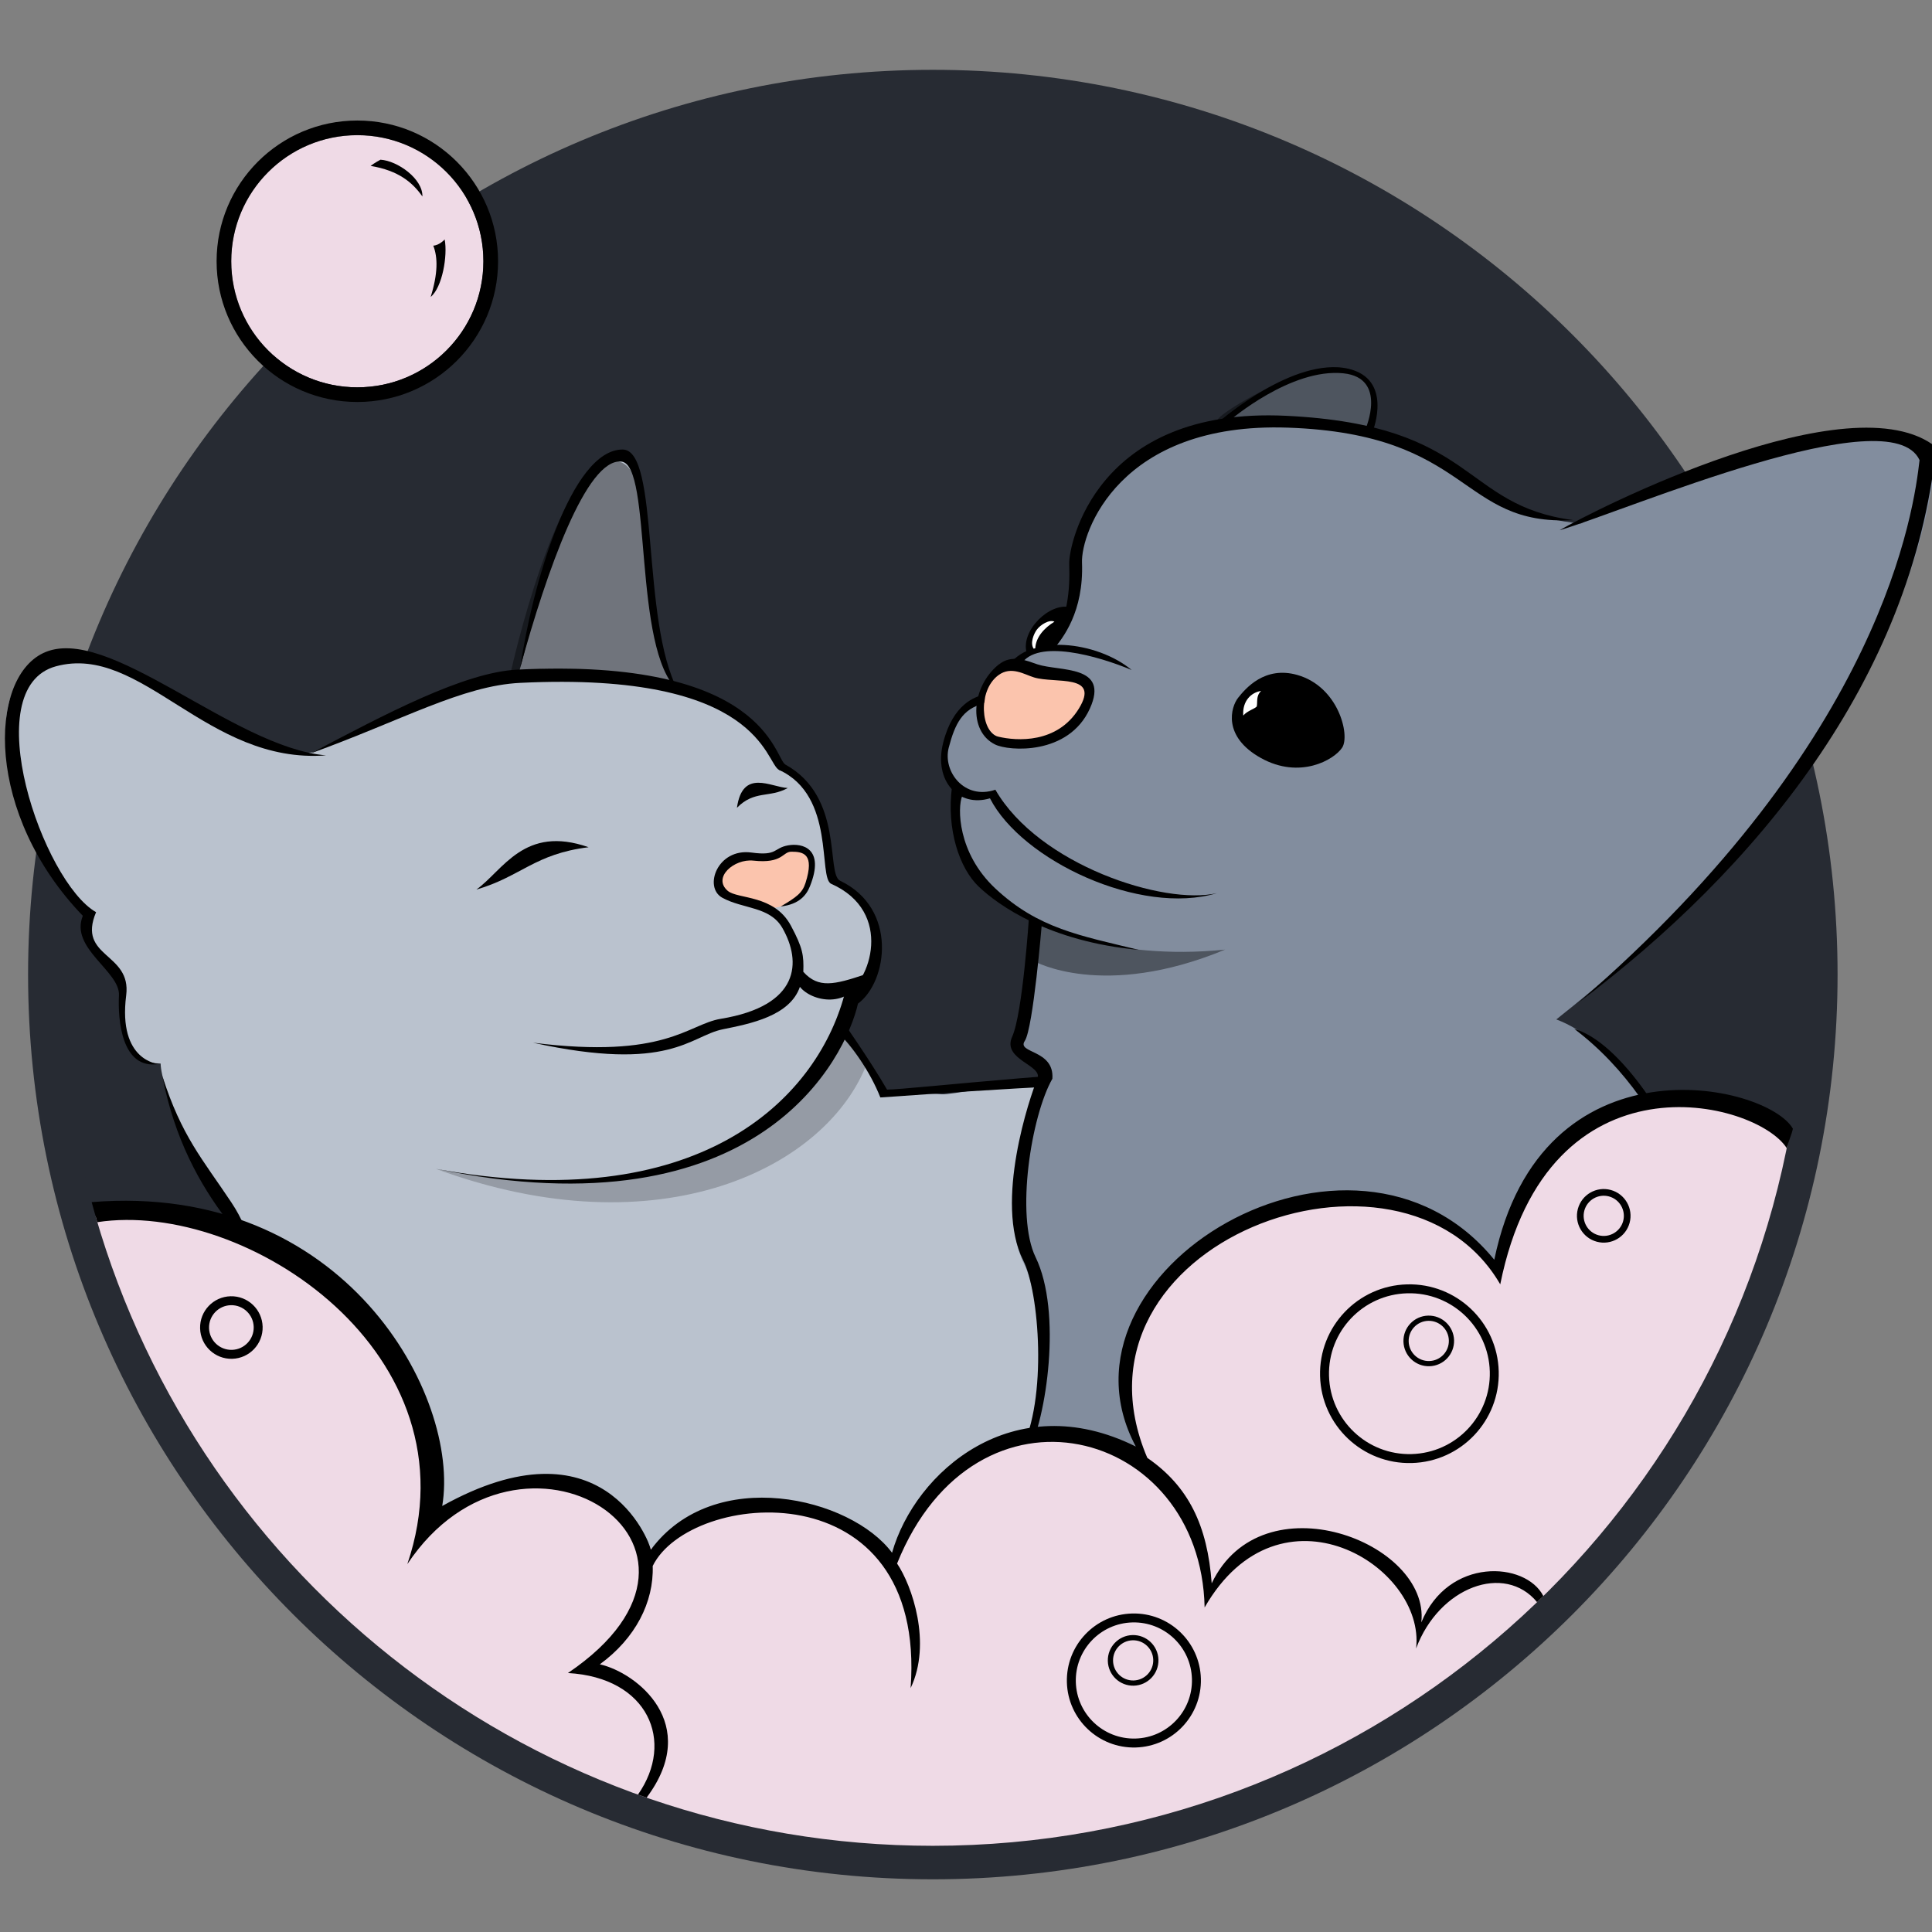 <?xml version="1.0" encoding="utf-8"?>
<!DOCTYPE svg PUBLIC "-//W3C//DTD SVG 1.1//EN" "http://www.w3.org/Graphics/SVG/1.1/DTD/svg11.dtd">
<svg version="1.1" id="Calque_1" xmlns="http://www.w3.org/2000/svg" xmlns:xlink="http://www.w3.org/1999/xlink" x="0px" y="0px"
	 width="440px" height="440px" viewBox="0 0 440 440" enable-background="new 0 0 440 440" xml:space="preserve">
<rect x="0" y="0" width="440" height="440" fill="#808080" stroke="none"/>
<g id="Circle">
	<path fill="#272B33" d="M418.494,221.95c0,113.802-92.247,206.05-206.049,206.05C98.644,428,6.395,335.752,6.395,221.95
		c0-113.8,92.249-206.05,206.05-206.05C326.247,15.9,418.494,108.15,418.494,221.95z"/>
	<circle fill="#272B33" cx="212.445" cy="221.95" r="198.418"/>
</g>
<g id="Chat">
	<path fill="#BAC2CE" d="M264.85,251.46c-2.752-11.919-46.689-1.938-50.31-2.242c-3.619-0.303-11.342-0.161-14.305-1.319
		c-2.544-6.868-6.36-11.193-8.904-14.5c-1.867-2.429,1.526-3.814,0.948-6.719c10.358-7.995,8.21-20.755-3.237-27.114
		c0.254-9.413-3.562-22.385-11.58-24.2c-4.457-13.515-14.622-14.721-21.236-17.265c-11.742-4.516-4.114-52.335-15.517-53.675
		c-11.403-1.34-20.859,43.754-22.79,49.629c-7.736,1.756-24.409,6.253-46.657,17.273c-11.702,2.036-46.298-26.964-59.271-22.131
		c-23.695,8.828-2.035,49.096,8.395,59.525c-2.321,9.197,7.377,10.938,7.377,14.246c0,19.857,5.257,18.994,8.819,19.248
		c0.084,5.173,7.634,25.95,17.636,35.952c5.297,5.296,1.852,27.578,15.67,29.947C50.658,358.809,306.059,430.034,264.85,251.46z"/>
	<path opacity="0.4" enable-background="new    " d="M116.288,153.266c0,0,10.474-47.637,22.895-48.333
		c12.421-0.695,3.052,34.596,15.23,52.321C140.709,151.741,124.064,151.533,116.288,153.266z"/>
	<path d="M191.331,200.582c-3.292-1.579,0.979-19.048-12.465-26.456c-2.535-1.398-4.429-24.445-61.052-21.623
		c-12.196,0.609-30.227,10.216-47.061,19.079c20.854-7.546,34.542-15.424,47.714-16.065c55.013-2.674,55.773,18.375,58.994,19.848
		c12.896,5.9,8.781,24.56,11.851,25.924c14.371,6.388,8.863,22.646,2.966,25.39c-6.545,24.019-33.476,50.485-93.02,39.513
		c73.949,15.227,93.399-25.551,96.141-37.627C202.125,223.626,204.557,206.92,191.331,200.582z"/>
	<path d="M12.755,151.741c19.503-5.271,34.341,22.386,61.501,20.289c-21.181-1.741-49.862-30.313-64.449-23.28
		c-12.499,6.025-13.17,36.77,9.055,59.819c-3.019,7.408,8.506,12.621,8.231,18.109c-0.274,5.488,0.55,17.014,9.055,15.639
		c0,0-9.33-0.549-7.409-15.639c1.248-9.799-11.25-8.506-6.86-18.933C9.808,200.884-5.513,156.678,12.755,151.741z"/>
	<path d="M118.468,152.042c2.743-18.659,11.524-49.666,23.323-49.666c8.51,0,4.115,38.963,12.621,54.879
		c-10.428-9.329-5.779-51.398-12.896-52.135C133.56,104.297,124.505,130.091,118.468,152.042z"/>
	<path d="M36.972,245.063c2.745,14.269,8.508,24.694,14.818,32.926c6.545,8.537,3.567,28.539,18.384,30.46
		c-15.915-8.78-7.718-19.96-17.481-34.604C46.107,263.966,41.363,258.782,36.972,245.063z"/>
	<path fill="#FBC4AD" d="M164.577,202.216c-2.294-3.914-1.066-6.129,4.47-7.002c2.831-0.449,5.07-0.023,6.854-0.299
		c1.784-0.273,1.897-1.572,3.128-1.49c1.373,0.092,7.106-1.386,5.81,5.811c-1.341,7.449-9.79,8.25-11.62,7.152
		C168.749,203.705,167.11,206.536,164.577,202.216z"/>
	<path d="M108.489,202.597c6.092-4.362,10.879-14.793,25.561-9.646C121.761,194.454,118.665,199.63,108.489,202.597z"/>
	<path d="M179.408,179.465c-3.796-0.17-10.295-4.53-11.576,4.504C171.824,179.912,175.239,181.785,179.408,179.465z"/>
	<path d="M182.95,221.325c0.121-3.751-0.099-5.396-2.812-10.482c-3.819-7.164-12.137-6.007-14.415-7.971
		c-3.498-3.018,1.453-7.347,5.851-6.869c6.725,0.734,6.599-2.033,8.649-2.033c2.713,0,5.349,0.444,3.223,7.123
		c-0.723,2.269-2.036,3.222-5.641,5.35c4.186-0.48,5.833-2.539,6.654-4.598c3.474-8.681-1.782-9.877-4.938-9.328
		c-3.416,0.594-2.402,2.47-8.369,1.646c-7.748-1.067-10.996,7.899-6.655,10.289c4.734,2.608,10.863,1.95,13.691,6.899
		c4.41,7.717,3.993,17.717-14.033,20.676c-7.523,1.236-12.507,9.257-42.779,5.44c31.288,6.867,35.745-1.543,43.244-3.054
		c6.309-1.271,15.266-3.034,17.553-9.665c2.606,3.29,11.193,5.342,14.753-2.8C190.059,224.238,186.38,225.167,182.95,221.325z"/>
	<path d="M191.586,232.126c0,0,6.613,9.412,10.43,16.026c5.087,0,51.13-5.344,69.955-4.325c0.51,0-0.021,2.731-0.255,3.309
		c-16.79-1.526-65.885,2.544-71.227,2.798c-2.29-5.853-6.615-11.957-9.667-14.754C190.822,233.396,191.586,232.126,191.586,232.126z
		"/>
	<path opacity="0.2" enable-background="new    " d="M191.331,233.396c2.29,3.139,4.502,5.527,6.189,8.564
		c-8.988,23.911-47.145,43.074-98.26,24.229C99.26,266.191,168.861,283.343,191.331,233.396z"/>
</g>
<g id="Concombre" display="none">
	<path display="inline" d="M223.217,224.754c-10.562-7.372-6.602-31.802,8.496-24.672
		C244.367,206.059,242.184,237.991,223.217,224.754z"/>
	<path display="inline" d="M178.645,254.521c10.208-0.473,23.104-9.685,22.353-24.252c-1.136-22.06-27.973-32.123-39.83-12.433
		C150.676,235.262,169.207,254.958,178.645,254.521z"/>
	<path display="inline" fill="#E4E09E" d="M197.231,236.253c6.75-13.062-16.851-40.142-35.152-16.78
		C151.554,232.908,178.138,273.203,197.231,236.253z"/>
	<path display="inline" fill="#D7C98B" d="M177.542,233.686c-1.444-0.729-7.746,2.988-3.157,5.266
		C177.059,240.279,179.722,234.788,177.542,233.686z"/>
	<path display="inline" fill="#D7C98B" d="M182.657,238.498c1.584-2.154-1.996-5.509-4.009-2.278
		C176.435,239.77,180.542,241.379,182.657,238.498z"/>
	<path display="inline" fill="#D7C98B" d="M174.421,227.355c1.87,2.504-1.171,5.461-3.964,5.496
		C166.443,232.9,171.499,223.441,174.421,227.355z"/>
	<path display="inline" fill="#D7C98B" d="M177.213,220.866c2.259-0.22,1.965,9.505-1.289,6.821
		C172.669,225.006,174.149,221.168,177.213,220.866z"/>
	<path display="inline" fill="#D7C98B" d="M183.976,228.246c3.823-1.275,2.319-8.063-0.859-6.971
		C179.94,222.367,179.916,229.602,183.976,228.246z"/>
	<path display="inline" fill="#D7C98B" d="M183.381,228.605c3.864-0.566,6.148,3.569,3.235,4.969
		C183.707,234.971,177.842,229.423,183.381,228.605z"/>
	<path display="inline" fill="#B7BA40" d="M170.422,237.418c1.125-1.747,5.57-4.811,7.716-4.663
		c2.148,0.151,6.633,3.433,6.401,5.587c-0.231,2.156,5.45-3.449,3.248-3.201c-2.204,0.246-6.594-1.543-7.431-4.345
		c-0.837-2.8,0.392-8.657,1.907-10.038c1.514-1.378-4.333-2.185-3.6,0.266c0.732,2.449,0.585,7.238-1.466,8.58
		c-2.052,1.346-6.108,4.774-8.421,5.244C166.464,235.316,169.226,239.277,170.422,237.418z"/>
	<path display="inline" fill="#B7BA40" d="M164.358,216.546c-13.411,17.755,6.725,38.914,18.146,34.339
		c7.943-3.184,16.728-8.582,15.917-22.375C197.473,212.447,174.4,203.246,164.358,216.546z M194.706,229.564
		c0.51,3.463-0.002,7.025-1.639,10.341c-1.638,3.313-4.594,5.88-6.875,6.893c-3.558,1.583-5.872,2.048-8.56,2.435
		c-2.687,0.387-4.653-2.666-7.815-3.285c-3.163-0.62-5.632-7.703-7.014-9.398c-1.383-1.695-1.314-10.26,0.166-14.099
		c1.48-3.84,5.642-6.921,9.473-9.34s7.037,0.088,11.116,0.258c4.081,0.168,6.356,4.269,8.646,6.656
		C194.493,222.41,194.196,226.102,194.706,229.564z"/>
	<path display="inline" fill="#577133" d="M197.606,222.854c-6.409-17.928-29.619-17.023-36.283-2.977
		c-6.664,14.048,4.798,31.297,15.421,32.834C188.196,254.37,204.015,240.779,197.606,222.854z M176.253,250.133
		c-9.422-1.438-19.667-17.038-13.831-29.667c5.839-12.632,26.405-13.335,32.173,2.851
		C200.365,239.505,186.408,251.68,176.253,250.133z"/>
	<path display="inline" fill="#E4E09E" d="M223.875,222.666c-6.864-4.402-7.066-26.806,7.529-21.133
		C239.8,204.798,243.286,235.121,223.875,222.666z"/>
	<path display="inline" fill="#D7C98B" d="M230.366,214.379c0.297-0.888,3.882-1.181,2.928,1.62
		C232.74,217.634,229.918,215.723,230.366,214.379z"/>
	<path display="inline" fill="#D7C98B" d="M230.225,223.893c-1.214-0.776-0.58-3.709,1.088-2.439
		C233.146,222.846,231.848,224.932,230.225,223.893z"/>
	<path display="inline" fill="#D7C98B" d="M229.423,209.99c0.138,1.959,2.253,2.423,3.308,1.455
		C234.244,210.051,229.213,206.922,229.423,209.99z"/>
	<path display="inline" fill="#D7C98B" d="M226.225,207.604c-0.916,0.681,2.43,5.63,2.75,3.088
		C229.294,208.148,227.466,206.678,226.225,207.604z"/>
	<path display="inline" fill="#D7C98B" d="M226.156,213.825c-1.85,0.688-3.547-3.371-1.996-3.924
		C225.708,209.347,228.119,213.097,226.156,213.825z"/>
	<path display="inline" fill="#D7C98B" d="M226.499,213.803c-1.631,1.07-1.106,4.025,0.446,3.724
		C228.495,217.226,228.836,212.271,226.499,213.803z"/>
	<path display="inline" fill="#B7BA40" d="M234.261,213.806c-0.999-0.512-3.677-0.534-4.428,0.301
		c-0.75,0.836-1.333,4.125-0.528,5.164c0.803,1.036-3.18,0.133-2.274-0.516c0.903-0.651,1.944-3.132,1.325-4.882
		c-0.619-1.751-3.025-4.359-4.049-4.542c-1.021-0.182,0.89-2.666,1.433-1.133c0.542,1.531,2.186,3.967,3.399,3.94
		c1.211-0.026,3.866,0.324,4.883-0.25C235.038,211.313,235.328,214.347,234.261,213.806z"/>
	<path display="inline" fill="#B7BA40" d="M229.584,200.819c10.906,4.488,10.434,22.59,4.648,24.25
		c-4.021,1.15-9.094,1.449-13.377-6.002C215.868,210.385,221.413,197.456,229.584,200.819z M222.593,218.301
		c0.962,1.979,2.337,3.65,4.05,4.792c1.713,1.146,3.668,1.435,4.855,1.155c1.854-0.438,2.873-1.01,4.001-1.759
		c1.133-0.75,0.853-3.028,1.824-4.467c0.974-1.438-0.462-5.992-0.511-7.361c-0.049-1.37-2.922-5.794-4.75-7.268
		c-1.828-1.473-4.406-1.604-6.642-1.507c-2.231,0.097-2.594,2.531-4.058,4.06c-1.467,1.529-0.951,4.462-1.013,6.512
		C220.292,214.507,221.631,216.322,222.593,218.301z"/>
	<path display="inline" fill="#577133" d="M219.279,215.838c-3.571-11.578,5.386-19.307,12.543-14.361
		c7.156,4.946,8.619,17.958,5.167,22.505C233.27,228.889,222.85,227.414,219.279,215.838z M236.316,222.471
		c3.037-4.074,1.67-15.799-4.709-20.3c-6.379-4.5-14.284,2.398-11.051,12.844C223.789,225.465,233.042,226.857,236.316,222.471z"/>
</g>
<g id="Chien">
	<path fill="#828D9E" d="M385.37,267.771c-6.67-14.446-18.207-30.807-30.929-35.606c41.156-32.599,81.213-76.591,86.68-129.558
		c-17.169-13.811-64.486,8.489-81.085,16.618c-21.374-1.809-24.663-14.995-47.995-20.993c0.77-2.405,4.057-11.495-4.863-13.497
		c-11.105-2.493-25.777,9.085-28.55,11.382c-30.45,4.666-35.062,29.508-34.952,32.985c0.113,3.613-0.021,6.561-0.669,9.833
		c-4.468-0.221-10.039,5.471-9.09,10.124c-1.563,0.725-2.899,1.739-3.883,3.073c-0.334,0.175-0.67,0.388-1.005,0.664
		c-1.764,1.442-2.983,3.72-3.655,6.17c-2.11,0.424-8.158,2.106-10.398,10.926c-1.141,4.494-0.19,7.227,1.947,9.553
		c-1.104,9.483,3.052,18.696,7.394,22.832c2.104,2.004,5.651,5.073,11.193,7.802c-0.279,3.93-1.605,21.1-3.73,25.776
		c-2.396,5.269,6.74,6.037,5.427,9.158c-1.687,4.002-10.685,29.594-3.985,42.818c3.547,6.999,5.93,30.7,0.086,42.766
		C233.305,330.6,407.302,357.79,385.37,267.771z"/>
	<path opacity="0.4" enable-background="new    " d="M277.991,95.746c-5.015,1.111,19.284-14.423,29.018-11.776
		c9.734,2.647,3.995,13.667,3.995,13.667S289.609,93.172,277.991,95.746z"/>
	<path d="M240.09,147.681c1.801-2.459,3.477-5.808,3.628-9.386c-4.67-1.139-11.282,5.307-9.916,10.322
		C235.438,147.993,237.502,147.628,240.09,147.681z"/>
	<path fill="#FBC4AD" d="M227.239,167.971c1.933,1.235,15.569,2.171,19.667-7.289c4.064-9.392-7.586-6.753-10.74-8.474
		c-2.967-1.62-7.168-3.305-9.479,0.202C223.081,157.879,222.104,164.686,227.239,167.971z"/>
	<path d="M281.986,158.901c1.684-2.102,6.029-7.289,13.459-5.187c9.392,2.658,12.057,13.736,10.232,16.54
		c-1.821,2.805-9.674,7.29-18.504,2.384C278.342,167.732,280.314,160.992,281.986,158.901z"/>
	<path d="M236.251,151.295c-2.36-0.786-5.797-2.417-8.882,0.106c-6.109,5-6.988,15.043-0.754,18.148
		c3.083,1.538,16.736,2.541,21.588-8.162C252.77,151.316,241.298,152.977,236.251,151.295z M245.686,161.407
		c-4.92,7.97-14.119,7.377-18.357,6.36c-3.887-0.934-4.79-10.406,0.042-13.991c2.93-2.175,5.897-0.17,8.14,0.509
		C240.307,155.734,250.654,153.352,245.686,161.407z"/>
	<path d="M226.688,179.853c-7.044,2.417-12.021-4.162-10.622-9.567c1.453-5.596,3.19-8.795,7.815-10.021
		c0.609-0.161,0.314-2.062,0.314-2.063c-2.103,0.422-7.147,2.097-9.389,10.928c-2.244,8.832,3.575,14.824,10.652,12.681
		c7.22,14.129,34.241,26.85,51.692,21.594C265.166,206.242,236.568,196.99,226.688,179.853z"/>
	<path fill="#FFFFFF" d="M283.143,162.962c0.912-1.087,2.635-1.539,3.073-2.063c0.229-1.051-0.215-2.387,0.994-3.543
		C285.002,157.67,282.898,159.616,283.143,162.962z"/>
	<path d="M229.419,152.027c4.769-7.85,20.396-6.027,28.315,0.561c-7.709-3.224-21.518-7.148-25.162-1.332
		C231.381,151.818,229.419,152.027,229.419,152.027z"/>
	<path fill="#FFFFFF" d="M235.779,147.628c0.125-2.53,2.09-4.661,4.363-6.043c-1.131-0.578-3.205,0.682-4.047,1.866
		c-0.646,0.908-1.563,3.018-0.681,4.287C235.534,147.7,235.657,147.665,235.779,147.628z"/>
	<path d="M243.507,128.337c-0.125-3.965,5.888-35.745,49.413-33.642c43.526,2.102,39.744,20.396,65.396,23.76
		c-26.142,1.403-22.92-19.588-64.975-21.061c-38.476-1.347-47.176,23.973-46.922,30.733c0.418,11.25-4.385,17.243-6.591,19.871
		C243.087,139.481,243.718,135.067,243.507,128.337z"/>
	<path d="M277.991,95.746c0,0,16.704-14.54,29.018-11.776c10.304,2.313,5.676,14.088,5.676,14.088l-1.681-0.421
		c0,0,5.048-11.565-5.045-12.616c-11.969-1.247-25.863,10.725-25.863,10.725H277.991z"/>
	<path d="M216.803,179.222c-1.262,9.671,1.682,18.503,6.098,22.708c4.416,4.205,15.98,12.512,36.481,14.403
		c-13.353-3.26-22.919-4.836-32.696-13.983c-8.687-8.125-8.623-18.502-7.567-21.026
		C218.276,180.695,216.803,179.222,216.803,179.222z"/>
	<path d="M359.366,228.425c40.372-30.277,76.118-73.593,81.586-126.581c-19.347-15.561-78.068,14.406-85.792,18.924
		c15.68-4.641,75.375-30.418,82.005-15.98C435.904,115.722,429.175,168.289,359.366,228.425z"/>
	<path d="M239.672,245.675c0.479-6.7-8.197-5.743-6.283-8.616c1.916-2.871,3.889-26.747,3.889-26.747l-2.933-1.496
		c0,0-1.436,22.021-3.831,27.286c-2.394,5.266,7.062,6.455,5.744,9.571c-1.684,4.007-9.91,28.175-3.211,41.398
		c3.6,7.104,5.598,31.543-0.593,43.415c0.338,0.211,1.103,0.466,1.61,0.593c4.25-8.002,7.859-32.274,1.781-44.771
		C231.27,276.896,234.831,254.173,239.672,245.675z"/>
	<path d="M385.202,267.009c-7.12-15.424-17.425-29.976-26.678-32.694c11.76,8.873,19.77,21.377,24.961,33.742
		C384.048,267.688,384.62,267.339,385.202,267.009z"/>
	<path opacity="0.4" enable-background="new    " d="M235.85,210.079c0,0,16.703,8.903,43.16,6.189
		c-27.813,11.533-43.5,2.629-43.5,2.629L235.85,210.079z"/>
</g>
<g id="Chien_-_Mousse">
</g>
<g id="Mousse">
	<path fill="#EFDAE6" d="M21.769,276.991C45.63,359.798,121.96,420.369,212.445,420.369c97.354,0,178.33-70.121,195.188-162.61
		c-25.062-21.349-68.08,3.361-65.962,33.041c-31.035-42.901-105.313,0.345-79.437,42.904c-27.332-22.277-57.909,4.046-59.271,24.2
		c-8.99-20.67-39.119-21.204-54.483-5.063c-4.451-7.184-15.039-28.375-49.941-6.746C108.61,312.011,64.509,265.773,21.769,276.991z"
		/>
	<path d="M52.504,295.214c-3.933,0.106-7.036,3.379-6.932,7.31c0.104,3.937,3.375,7.037,7.309,6.934
		c3.933-0.105,7.036-3.376,6.932-7.309S56.438,295.109,52.504,295.214z M52.829,307.421c-2.81,0.075-5.146-2.141-5.221-4.953
		c-0.074-2.805,2.141-5.146,4.952-5.22c2.81-0.073,5.145,2.145,5.219,4.952C57.852,305.011,55.637,307.348,52.829,307.421z"/>
	<path d="M340.314,286.9c-32.225-39.514-102.94,2.716-81.639,42.539c-27.917-13.877-50.302,5.795-55.518,24.193
		c-9.369-12.634-40.573-20.095-54.925-0.707c-0.42-2.086-11.088-30.242-47.518-9.949c4.208-25.039-22.247-73.879-79.839-69.203
		c0.413,1.527,0.844,3.053,1.292,4.566c33.914-5.177,86.826,30.1,70.6,77.877c25.723-38.621,79.651-4.363,36.577,24.805
		c18.315,1.02,24.42,15.604,15.949,27.685c0.654,0.233,1.312,0.465,1.969,0.692c12.607-16.842-2.302-28.481-10.655-30.364
		c8.121-5.915,12.313-14.169,12.043-22.392c8.505-17.34,62.436-22.428,58.737,27.813c4.886-10.228,0.295-23.374-3.084-28.372
		c17.973-44.593,69.19-31.023,70.041,10.005c17.13-29.837,50.365-9.485,48.161,9.34c5.257-14.077,20.182-19.502,27.553-10.552
		c0.479-0.461,0.951-0.928,1.427-1.395c-4.048-7.897-21.688-8.914-27.79,6.01c2.031-18.313-36.293-32.899-47.738-8.901
		c-0.975-13.166-5.249-22.075-14.67-28.578c-20.86-49.011,57.998-78.01,80.384-39.514c10.854-53.927,58.338-41.89,65.247-31.015
		c0.243-1.192,1.181-3.229,1.4-4.43C402.384,246.71,350.997,235.348,340.314,286.9z"/>
	<path d="M366.829,271.003c-3.252-0.875-6.604,1.056-7.479,4.31c-0.875,3.254,1.053,6.603,4.307,7.479
		c3.253,0.877,6.603-1.053,7.479-4.308C372.011,275.23,370.083,271.878,366.829,271.003z M369.666,278.089
		c-0.661,2.438-3.174,3.888-5.616,3.229c-2.438-0.658-3.883-3.17-3.229-5.611c0.659-2.438,3.17-3.886,5.61-3.23
		C368.872,273.134,370.318,275.648,369.666,278.089z"/>
	<path d="M257.83,367.464c-8.423,0.226-15.074,7.235-14.854,15.659c0.224,8.428,7.233,15.077,15.664,14.855
		c8.424-0.226,15.071-7.233,14.854-15.664C273.268,373.891,266.255,367.239,257.83,367.464z M258.583,395.943
		c-7.302,0.188-13.378-5.572-13.572-12.875c-0.192-7.303,5.572-13.377,12.876-13.572c7.301-0.189,13.377,5.568,13.57,12.874
		C271.648,389.673,265.887,395.749,258.583,395.943z"/>
	<path d="M320.444,292.507c-11.235,0.295-20.104,9.646-19.808,20.882c0.298,11.235,9.646,20.104,20.882,19.807
		c11.237-0.299,20.104-9.648,19.807-20.883C341.027,301.076,331.68,292.207,320.444,292.507z M321.464,331.157
		c-10.108,0.271-18.521-7.711-18.791-17.826c-0.267-10.108,7.713-18.524,17.826-18.792c10.113-0.271,18.524,7.712,18.793,17.825
		C339.559,322.479,331.579,330.893,321.464,331.157z"/>
	<path d="M257.91,372.377c-3.18,0.083-5.694,2.73-5.611,5.915c0.085,3.185,2.737,5.696,5.916,5.61
		c3.182-0.084,5.697-2.729,5.612-5.916C263.742,374.802,261.091,372.294,257.91,372.377z M258.182,382.716
		c-2.521,0.068-4.63-1.928-4.692-4.455c-0.07-2.526,1.933-4.632,4.459-4.696c2.521-0.065,4.63,1.925,4.694,4.457
		C262.71,380.55,260.707,382.648,258.182,382.716z"/>
	<path d="M325.238,299.624c-3.187,0.085-5.694,2.733-5.612,5.917c0.087,3.184,2.733,5.693,5.918,5.609
		c3.188-0.086,5.695-2.734,5.611-5.916C331.072,302.054,328.424,299.539,325.238,299.624z M325.513,309.964
		c-2.529,0.068-4.633-1.928-4.697-4.457c-0.067-2.521,1.925-4.63,4.454-4.696c2.531-0.068,4.635,1.93,4.697,4.457
		C330.037,307.796,328.044,309.898,325.513,309.964z"/>
</g>
<g id="Bulle">
	<circle fill="#EFDAE6" cx="81.38" cy="59.498" r="28.714"/>
	<path d="M81.381,27.447c-17.702,0-32.052,14.348-32.052,32.052s14.35,32.052,32.052,32.052c17.703,0,32.052-14.349,32.052-32.052
		S99.084,27.447,81.381,27.447z M81.381,88.211c-15.857,0-28.713-12.854-28.713-28.714c0-15.859,12.856-28.712,28.713-28.712
		c15.858,0,28.712,12.854,28.712,28.712C110.093,75.357,97.239,88.211,81.381,88.211z"/>
	<path d="M96.2,44.742c0.117-4.01-5.66-8.136-9.551-8.372c0,0-1.533,0.825-2.241,1.414C90.773,38.846,93.959,41.556,96.2,44.742z"/>
	<path d="M98.086,67.617c2.655-2.155,3.891-9.433,3.184-13.088c0,0-1.162,1.325-2.594,1.415
		C99.737,58.656,99.737,62.31,98.086,67.617z"/>
</g>
</svg>
